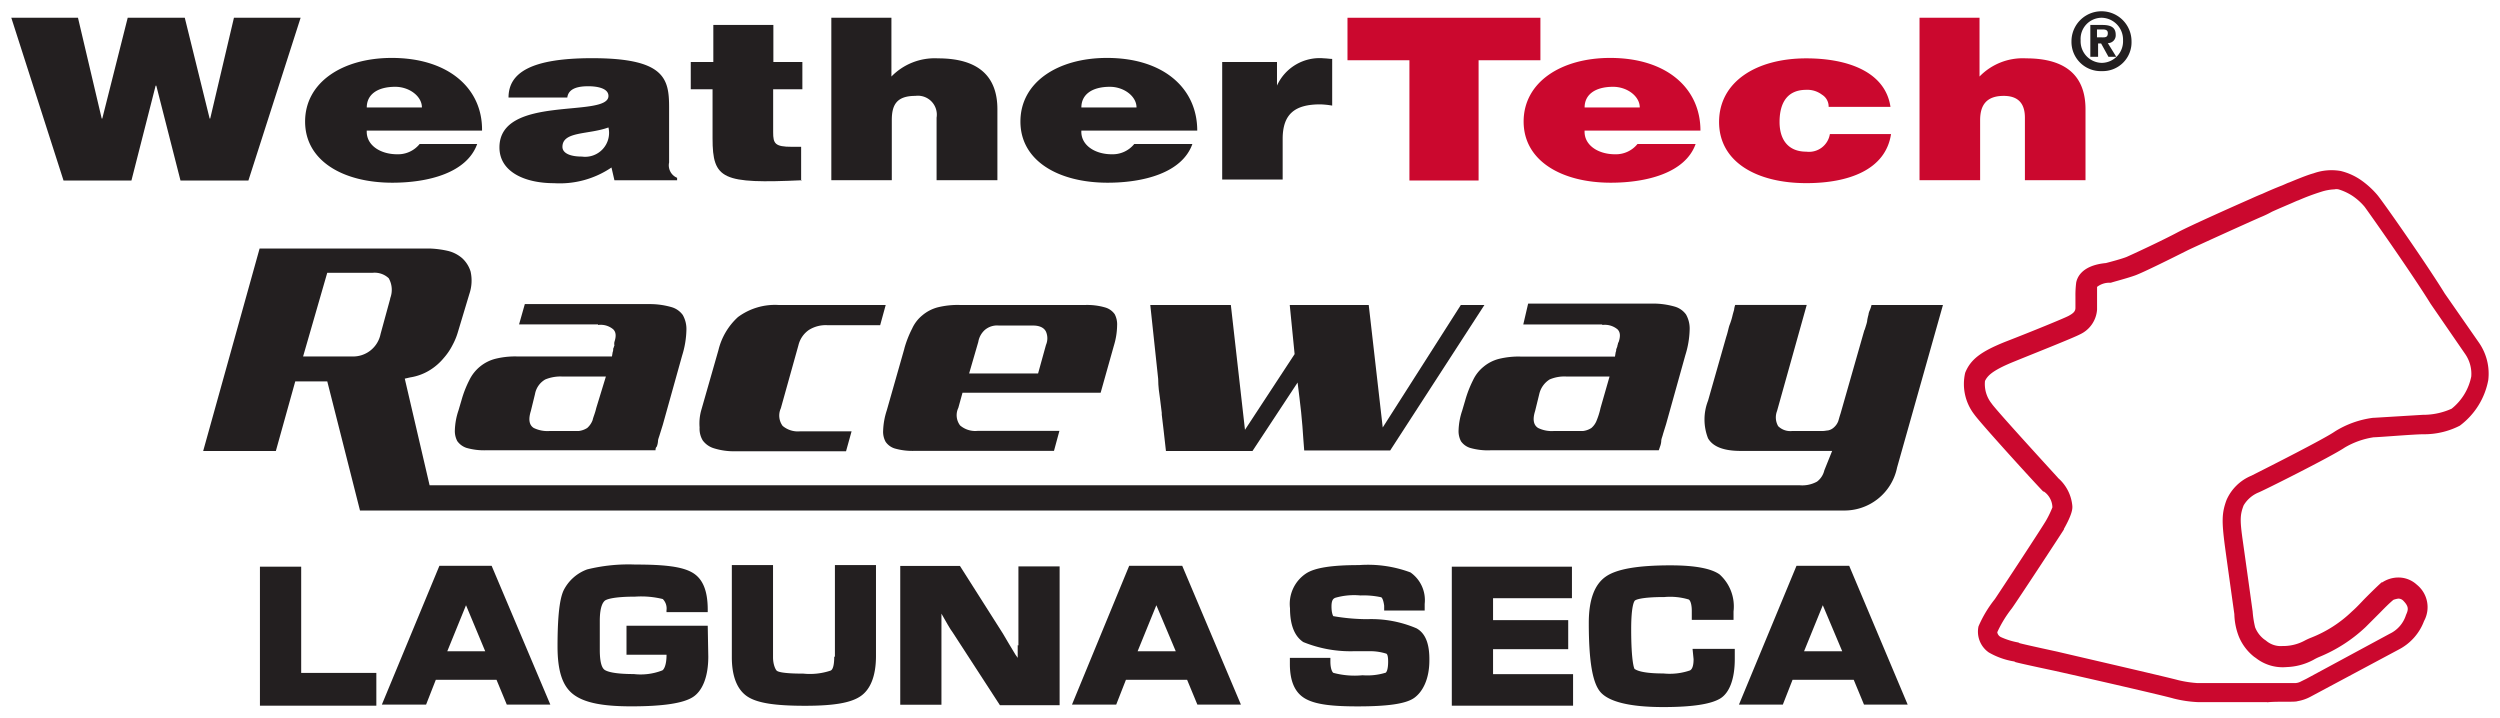 <?xml version="1.0" encoding="UTF-8" standalone="no"?>
<!-- Created with Inkscape (http://www.inkscape.org/) -->

<svg
   xmlns:dc="http://purl.org/dc/elements/1.1/"
   xmlns:cc="http://creativecommons.org/ns#"
   xmlns:rdf="http://www.w3.org/1999/02/22-rdf-syntax-ns#"
   xmlns:svg="http://www.w3.org/2000/svg"
   xmlns="http://www.w3.org/2000/svg"
   xmlns:sodipodi="http://sodipodi.sourceforge.net/DTD/sodipodi-0.dtd"
   xmlns:inkscape="http://www.inkscape.org/namespaces/inkscape"
   width="221.554"
   height="63.66"
   viewBox="0 0 58.62 16.843"
   version="1.1"
   id="svg13771"
   inkscape:version="0.92.0 r15299"
   sodipodi:docname="WeatherTech Raceway Laguna Seca.svg">
  <defs
     id="defs13765" />
  <sodipodi:namedview
     id="base"
     pagecolor="#ffffff"
     bordercolor="#666666"
     borderopacity="1.0"
     inkscape:pageopacity="0.0"
     inkscape:pageshadow="2"
     inkscape:zoom="4.0855548"
     inkscape:cx="109.77701"
     inkscape:cy="30.829908"
     inkscape:document-units="mm"
     inkscape:current-layer="layer1"
     showgrid="false"
     fit-margin-top="0"
     fit-margin-left="0"
     fit-margin-right="0"
     fit-margin-bottom="0"
     units="px"
     inkscape:window-width="1280"
     inkscape:window-height="744"
     inkscape:window-x="-4"
     inkscape:window-y="-4"
     inkscape:window-maximized="1" />
  <g
     inkscape:label="Layer 1"
     inkscape:groupmode="layer"
     id="layer1"
     transform="translate(3.343,-125.784)">
    <g
       transform="translate(-167.59,-132.618)"
       id="g13725">
      <path
         inkscape:connector-curvature="0"
         d="m 178.27,266.022 a 0.455,0.455 0 0 1 0.355,0.101 c 0.071,0.069 0.071,0.169 0.029,0.296 a 0.233,0.233 0 0 0 0,0.087 c -0.016,0.026 -0.016,0.056 -0.029,0.069 v 0.016 a 0.169,0.169 0 0 1 -0.013,0.071 l -0.016,0.098 h -2.217 a 1.921,1.921 0 0 0 -0.529,0.058 0.939,0.939 0 0 0 -0.598,0.497 2.508,2.508 0 0 0 -0.183,0.468 l -0.071,0.241 a 1.587,1.587 0 0 0 -0.085,0.455 0.505,0.505 0 0 0 0.056,0.265 0.431,0.431 0 0 0 0.214,0.159 1.5,1.5 0 0 0 0.482,0.056 h 3.953 c 0,-0.029 0,-0.056 0.029,-0.085 a 0.439,0.439 0 0 0 0.029,-0.13 c 0,-0.042 0.026,-0.098 0.042,-0.156 l 0.071,-0.228 0.452,-1.619 a 2.154,2.154 0 0 0 0.101,-0.598 0.669,0.669 0 0 0 -0.085,-0.355 0.495,0.495 0 0 0 -0.265,-0.185 1.852,1.852 0 0 0 -0.529,-0.071 h -2.91 l -0.135,0.476 h 1.852 z m -0.042,1.947 c -0.029,0.127 -0.071,0.214 -0.085,0.283 a 0.466,0.466 0 0 1 -0.127,0.185 0.484,0.484 0 0 1 -0.198,0.071 h -0.685 a 0.733,0.733 0 0 1 -0.37,-0.071 c -0.114,-0.071 -0.127,-0.212 -0.069,-0.397 l 0.098,-0.4 a 0.495,0.495 0 0 1 0.241,-0.341 0.939,0.939 0 0 1 0.384,-0.069 h 1.037 z"
         style="fill:#231f20;stroke-width:0.265"
         id="path13531" />
      <path
         inkscape:connector-curvature="0"
         d="m 180.696,267.999 a 1.146,1.146 0 0 0 -0.045,0.426 0.529,0.529 0 0 0 0.074,0.304 0.508,0.508 0 0 0 0.265,0.185 1.572,1.572 0 0 0 0.497,0.069 h 2.598 l 0.13,-0.468 h -1.204 a 0.553,0.553 0 0 1 -0.413,-0.127 0.41,0.41 0 0 1 -0.042,-0.413 l 0.413,-1.479 a 0.609,0.609 0 0 1 0.241,-0.355 0.738,0.738 0 0 1 0.439,-0.114 h 1.236 l 0.13,-0.474 h -2.511 a 1.46,1.46 0 0 0 -0.953,0.283 1.537,1.537 0 0 0 -0.458,0.775 z"
         style="fill:#231f20;stroke-width:0.265"
         id="path13533" />
      <path
         inkscape:connector-curvature="0"
         d="m 185.453,266.575 -0.413,1.45 a 1.693,1.693 0 0 0 -0.085,0.471 0.487,0.487 0 0 0 0.058,0.265 0.405,0.405 0 0 0 0.212,0.156 1.508,1.508 0 0 0 0.484,0.056 h 3.252 l 0.127,-0.468 h -1.918 a 0.548,0.548 0 0 1 -0.41,-0.127 0.397,0.397 0 0 1 -0.042,-0.413 l 0.098,-0.355 h 3.239 l 0.312,-1.109 a 1.693,1.693 0 0 0 0.074,-0.466 0.511,0.511 0 0 0 -0.056,-0.265 0.413,0.413 0 0 0 -0.214,-0.156 1.5,1.5 0 0 0 -0.471,-0.061 h -2.94 a 1.947,1.947 0 0 0 -0.529,0.056 0.923,0.923 0 0 0 -0.355,0.185 0.855,0.855 0 0 0 -0.241,0.312 2.466,2.466 0 0 0 -0.183,0.468 z m 1.733,-0.156 a 0.482,0.482 0 0 1 0.156,-0.283 0.444,0.444 0 0 1 0.325,-0.101 h 0.794 c 0.056,0 0.241,0 0.312,0.143 a 0.394,0.394 0 0 1 0,0.312 l -0.185,0.669 h -1.617 z"
         style="fill:#231f20;stroke-width:0.265"
         id="path13535" />
      <path
         inkscape:connector-curvature="0"
         d="m 193.108,265.554 h -1.889 l 0.185,1.733 c 0,0.185 0.026,0.341 0.042,0.455 l 0.042,0.341 v 0.042 c 0.013,0.101 0.029,0.228 0.042,0.355 l 0.056,0.497 h 2.029 l 1.058,-1.606 0.042,0.341 c 0.029,0.243 0.056,0.471 0.071,0.683 0.016,0.212 0.026,0.384 0.042,0.569 h 2.016 l 2.209,-3.41 h -0.553 l -1.831,2.871 -0.328,-2.871 h -1.852 l 0.114,1.151 -1.164,1.775 z"
         style="fill:#231f20;stroke-width:0.265"
         id="path13537" />
      <path
         inkscape:connector-curvature="0"
         d="m 201.818,266.022 a 0.463,0.463 0 0 1 0.355,0.101 c 0.071,0.069 0.071,0.169 0.029,0.296 l -0.016,0.029 c 0,0.029 -0.013,0.042 -0.013,0.058 0,0.016 -0.016,0.056 -0.029,0.085 v 0 a 0.164,0.164 0 0 1 -0.013,0.071 l -0.016,0.101 h -2.201 a 1.929,1.929 0 0 0 -0.529,0.056 0.923,0.923 0 0 0 -0.355,0.185 0.889,0.889 0 0 0 -0.243,0.312 2.617,2.617 0 0 0 -0.183,0.471 l -0.071,0.241 a 1.587,1.587 0 0 0 -0.085,0.455 0.511,0.511 0 0 0 0.056,0.265 0.413,0.413 0 0 0 0.214,0.156 1.5,1.5 0 0 0 0.482,0.056 h 3.942 l 0.029,-0.085 a 0.442,0.442 0 0 0 0.029,-0.127 c 0,-0.058 0.026,-0.101 0.042,-0.172 l 0.071,-0.228 0.452,-1.619 a 2.154,2.154 0 0 0 0.101,-0.598 0.669,0.669 0 0 0 -0.085,-0.355 0.495,0.495 0 0 0 -0.265,-0.185 1.852,1.852 0 0 0 -0.529,-0.071 h -2.908 l -0.114,0.489 h 1.852 z m -0.042,1.947 a 1.675,1.675 0 0 1 -0.087,0.283 0.439,0.439 0 0 1 -0.127,0.185 0.458,0.458 0 0 1 -0.198,0.071 h -0.683 a 0.728,0.728 0 0 1 -0.368,-0.071 c -0.114,-0.071 -0.13,-0.212 -0.071,-0.397 l 0.098,-0.4 a 0.548,0.548 0 0 1 0.243,-0.341 0.878,0.878 0 0 1 0.384,-0.069 h 1.021 z"
         style="fill:#231f20;stroke-width:0.265"
         id="path13539" />
      <path
         inkscape:connector-curvature="0"
         d="m 208.726,269.377 1.079,-3.823 h -1.675 a 0.701,0.701 0 0 1 -0.042,0.127 0.312,0.312 0 0 0 -0.029,0.101 1.214,1.214 0 0 0 -0.029,0.127 c 0,0.042 -0.026,0.114 -0.056,0.214 l -0.013,0.026 -0.556,1.947 c -0.029,0.087 -0.042,0.143 -0.056,0.185 a 0.373,0.373 0 0 1 -0.101,0.143 0.286,0.286 0 0 1 -0.14,0.071 c -0.029,0 -0.071,0.013 -0.13,0.013 h -0.709 a 0.405,0.405 0 0 1 -0.328,-0.114 0.415,0.415 0 0 1 -0.026,-0.355 l 0.696,-2.487 h -1.677 a 0.458,0.458 0 0 0 -0.026,0.114 c -0.016,0.056 -0.029,0.098 -0.042,0.156 a 1.587,1.587 0 0 1 -0.058,0.185 c -0.029,0.069 -0.042,0.169 -0.085,0.296 l -0.426,1.495 a 1.212,1.212 0 0 0 0,0.881 c 0.114,0.198 0.37,0.296 0.767,0.296 h 2.143 l -0.183,0.455 a 0.46,0.46 0 0 1 -0.172,0.265 0.722,0.722 0 0 1 -0.41,0.085 H 174.32 l -0.582,-2.5 0.127,-0.029 a 1.23,1.23 0 0 0 0.484,-0.185 1.323,1.323 0 0 0 0.299,-0.265 1.445,1.445 0 0 0 0.212,-0.312 1.55,1.55 0 0 0 0.127,-0.312 l 0.265,-0.881 a 0.968,0.968 0 0 0 0.029,-0.529 0.706,0.706 0 0 0 -0.198,-0.312 0.794,0.794 0 0 0 -0.341,-0.172 2.27,2.27 0 0 0 -0.392,-0.053 h -4.016 l -1.323,4.747 h 1.704 l 0.455,-1.632 h 0.751 l 0.767,3.027 h 34.777 a 1.259,1.259 0 0 0 1.262,-0.995 z m -35.33,-3.969 -0.225,0.823 a 0.656,0.656 0 0 1 -0.669,0.529 h -1.148 l 0.566,-1.961 h 1.058 a 0.482,0.482 0 0 1 0.384,0.127 0.553,0.553 0 0 1 0.034,0.471 z"
         style="fill:#231f20;stroke-width:0.265"
         id="path13541" />
      <polygon
         transform="matrix(0.265,0,0,0.265,164.512,258.675)"
         points="5.9,0.54 8,9.46 8.05,9.46 10.3,0.54 15.35,0.54 17.55,9.46 17.6,9.46 19.7,0.54 25.6,0.54 20.98,14.94 14.97,14.94 12.83,6.55 12.77,6.55 10.63,14.94 4.62,14.94 0,0.54 "
         style="fill:#231f20"
         id="polygon13545" />
      <path
         inkscape:connector-curvature="0"
         d="m 172.846,261.49 c 0,0.325 0.328,0.529 0.712,0.529 a 0.651,0.651 0 0 0 0.529,-0.241 h 1.349 c -0.243,0.68 -1.151,0.908 -1.99,0.908 -1.151,0 -2.045,-0.511 -2.045,-1.434 0,-0.923 0.881,-1.492 2.032,-1.492 1.323,0 2.13,0.709 2.117,1.704 h -2.704 z m 1.294,-0.569 c 0,-0.265 -0.299,-0.484 -0.624,-0.484 -0.426,0 -0.669,0.185 -0.669,0.484 z"
         style="fill:#231f20;stroke-width:0.265"
         id="path13547" />
      <path
         inkscape:connector-curvature="0"
         d="m 178.654,262.628 -0.069,-0.299 a 2.159,2.159 0 0 1 -1.349,0.368 c -0.683,0 -1.278,-0.265 -1.278,-0.839 0,-1.249 2.556,-0.68 2.556,-1.206 0,-0.198 -0.312,-0.228 -0.468,-0.228 -0.198,0 -0.468,0.029 -0.497,0.265 h -1.378 c 0,-0.582 0.529,-0.923 1.961,-0.923 1.704,0 1.804,0.482 1.804,1.151 v 1.294 a 0.318,0.318 0 0 0 0.188,0.36 v 0.058 z m -0.14,-1.238 c -0.468,0.172 -1.079,0.085 -1.079,0.455 0,0.143 0.169,0.228 0.455,0.228 a 0.561,0.561 0 0 0 0.624,-0.683"
         style="fill:#231f20;stroke-width:0.265"
         id="path13549" />
      <path
         inkscape:connector-curvature="0"
         d="m 183.056,262.628 c -1.873,0.085 -2.101,-0.016 -2.101,-0.982 v -1.151 h -0.511 v -0.64 h 0.529 v -0.868 h 1.408 v 0.868 h 0.68 v 0.64 h -0.685 v 1.008 c 0,0.265 0.042,0.341 0.439,0.341 h 0.217 v 0.794 z"
         style="fill:#231f20;stroke-width:0.265"
         id="path13551" />
      <path
         inkscape:connector-curvature="0"
         d="m 183.723,258.818 h 1.426 v 1.378 a 1.418,1.418 0 0 1 1.093,-0.426 c 0.953,0 1.392,0.426 1.392,1.193 v 1.664 h -1.426 v -1.466 a 0.444,0.444 0 0 0 -0.497,-0.511 c -0.442,0 -0.553,0.212 -0.553,0.569 v 1.408 h -1.418 v -3.81 z"
         style="fill:#231f20;stroke-width:0.265"
         id="path13553" />
      <path
         inkscape:connector-curvature="0"
         d="m 189.602,261.49 c 0,0.325 0.328,0.529 0.712,0.529 a 0.651,0.651 0 0 0 0.529,-0.241 h 1.363 c -0.241,0.68 -1.151,0.908 -1.987,0.908 -1.151,0 -2.045,-0.511 -2.045,-1.434 0,-0.923 0.878,-1.492 2.029,-1.492 1.323,0 2.117,0.709 2.117,1.704 h -2.717 z m 1.294,-0.569 c 0,-0.265 -0.299,-0.484 -0.624,-0.484 -0.426,0 -0.669,0.185 -0.669,0.484 z"
         style="fill:#231f20;stroke-width:0.265"
         id="path13555" />
      <path
         inkscape:connector-curvature="0"
         d="m 192.899,259.855 h 1.291 v 0.553 0 a 1.098,1.098 0 0 1 1.109,-0.638 c 0.056,0 0.127,0.013 0.185,0.013 v 1.095 a 1.908,1.908 0 0 0 -0.28,-0.029 c -0.582,0 -0.881,0.214 -0.881,0.81 v 0.953 h -1.418 v -2.757 z"
         style="fill:#231f20;stroke-width:0.265"
         id="path13557" />
      <polygon
         transform="matrix(0.265,0,0,0.265,164.512,258.675)"
         points="129.83,4.3 129.83,14.94 123.71,14.94 123.71,4.3 118.23,4.3 118.23,0.54 135.3,0.54 135.3,4.3 "
         style="fill:#cb082e"
         id="polygon13559" />
      <path
         inkscape:connector-curvature="0"
         d="m 201.402,261.49 c 0,0.325 0.328,0.529 0.712,0.529 a 0.651,0.651 0 0 0 0.529,-0.241 h 1.363 c -0.241,0.68 -1.151,0.908 -1.99,0.908 -1.148,0 -2.043,-0.511 -2.043,-1.434 0,-0.923 0.878,-1.492 2.029,-1.492 1.323,0 2.117,0.709 2.117,1.704 h -2.717 z m 1.294,-0.569 c 0,-0.265 -0.299,-0.484 -0.624,-0.484 -0.426,0 -0.669,0.185 -0.669,0.484 z"
         style="fill:#cb082e;stroke-width:0.265"
         id="path13561" />
      <path
         inkscape:connector-curvature="0"
         d="m 207.125,260.908 a 0.325,0.325 0 0 0 -0.156,-0.286 0.566,0.566 0 0 0 -0.368,-0.114 c -0.529,0 -0.627,0.426 -0.627,0.754 0,0.413 0.201,0.696 0.627,0.696 a 0.495,0.495 0 0 0 0.553,-0.413 h 1.434 c -0.127,0.839 -0.995,1.151 -1.987,1.151 -1.164,0 -2.045,-0.497 -2.045,-1.434 0,-0.937 0.865,-1.492 2.045,-1.492 0.966,0 1.852,0.312 1.974,1.138 z"
         style="fill:#cb082e;stroke-width:0.265"
         id="path13563" />
      <path
         inkscape:connector-curvature="0"
         d="m 209.242,258.818 h 1.421 v 1.378 a 1.41,1.41 0 0 1 1.093,-0.426 c 0.95,0 1.392,0.426 1.392,1.193 v 1.664 h -1.421 v -1.466 c 0,-0.265 -0.098,-0.511 -0.497,-0.511 -0.4,0 -0.553,0.212 -0.553,0.569 v 1.408 h -1.421 v -3.81 z"
         style="fill:#cb082e;stroke-width:0.265"
         id="path13565" />
      <path
         inkscape:connector-curvature="0"
         d="m 213.531,260.069 a 0.685,0.685 0 0 1 -0.712,-0.699 0.704,0.704 0 0 1 1.408,0 0.675,0.675 0 0 1 -0.696,0.699 m 0,-1.251 a 0.495,0.495 0 0 0 -0.497,0.529 0.505,0.505 0 0 0 0.497,0.529 v 0 a 0.505,0.505 0 0 0 0.497,-0.529 0.513,0.513 0 0 0 -0.497,-0.529 m -0.114,0.915 h -0.156 v -0.746 h 0.283 c 0.198,0 0.312,0.058 0.312,0.228 a 0.183,0.183 0 0 1 -0.185,0.198 l 0.198,0.32 h -0.183 l -0.172,-0.312 h -0.071 v 0.312 z m 0.14,-0.455 c 0.071,0 0.114,-0.013 0.114,-0.101 0,-0.087 -0.085,-0.085 -0.14,-0.085 h -0.114 v 0.185 z"
         style="fill:#231f20;stroke-width:0.265"
         id="path13567" />
      <polygon
         transform="matrix(0.265,0,0,0.265,164.512,258.675)"
         points="32.3,61.41 32.3,58.51 25.65,58.51 25.65,49.11 22,49.11 22,61.41 "
         style="fill:#231f20"
         id="polygon13571" />
      <path
         inkscape:connector-curvature="0"
         d="m 174.55,271.669 -1.349,3.254 h 1.037 l 0.228,-0.582 h 1.423 l 0.241,0.582 h 1.021 l -1.376,-3.254 z m 0.185,2.003 0.439,-1.079 0.45,1.079 z"
         style="fill:#231f20;stroke-width:0.265"
         id="path13573" />
      <path
         inkscape:connector-curvature="0"
         d="m 183.808,273.801 c 0,0.265 -0.056,0.312 -0.085,0.325 a 1.527,1.527 0 0 1 -0.638,0.071 c -0.471,0 -0.598,-0.042 -0.627,-0.071 -0.029,-0.029 -0.085,-0.143 -0.085,-0.312 v -2.162 h -0.966 v 2.162 c 0,0.455 0.13,0.767 0.37,0.923 0.241,0.156 0.667,0.214 1.349,0.214 0.683,0 1.079,-0.071 1.304,-0.228 0.225,-0.156 0.357,-0.468 0.357,-0.939 v -2.133 h -0.963 v 2.148 z"
         style="fill:#231f20;stroke-width:0.265"
         id="path13575" />
      <path
         inkscape:connector-curvature="0"
         d="m 188.11,273.531 v 0.296 l -0.05,-0.071 c -0.114,-0.185 -0.212,-0.355 -0.296,-0.497 l -1.008,-1.587 h -1.4 v 3.254 h 0.966 v -2.135 c 0.114,0.198 0.198,0.355 0.265,0.442 l 1.106,1.704 h 1.4 v -3.254 h -0.966 v 1.852 z"
         style="fill:#231f20;stroke-width:0.265"
         id="path13577" />
      <path
         inkscape:connector-curvature="0"
         d="m 190.724,271.669 -1.341,3.254 h 1.037 l 0.228,-0.582 h 1.434 l 0.241,0.582 h 1.021 l -1.376,-3.254 z m 0.198,2.003 0.439,-1.079 0.455,1.079 z"
         style="fill:#231f20;stroke-width:0.265"
         id="path13579" />
      <polygon
         transform="matrix(0.265,0,0,0.265,164.512,258.675)"
         points="131.11,53.84 131.11,51.9 138.09,51.9 138.09,49.11 127.46,49.11 127.46,61.41 138.19,61.41 138.19,58.62 131.11,58.62 131.11,56.41 137.76,56.41 137.76,53.84 "
         style="fill:#231f20"
         id="polygon13581" />
      <path
         inkscape:connector-curvature="0"
         d="m 203.958,273.857 c 0,0.101 -0.013,0.228 -0.085,0.265 a 1.466,1.466 0 0 1 -0.624,0.071 c -0.569,0 -0.654,-0.101 -0.669,-0.101 -0.016,0 -0.085,-0.183 -0.085,-0.937 0,-0.556 0.071,-0.654 0.085,-0.669 0.013,-0.016 0.13,-0.085 0.696,-0.085 a 1.511,1.511 0 0 1 0.569,0.058 c 0.042,0.026 0.071,0.127 0.071,0.265 v 0.212 h 0.979 v -0.198 a 1.008,1.008 0 0 0 -0.328,-0.868 c -0.198,-0.14 -0.582,-0.212 -1.148,-0.212 -0.767,0 -1.265,0.085 -1.521,0.265 -0.257,0.18 -0.397,0.529 -0.397,1.082 0,0.894 0.085,1.421 0.283,1.635 0.198,0.214 0.669,0.341 1.463,0.341 0.696,0 1.122,-0.071 1.336,-0.201 0.214,-0.13 0.341,-0.455 0.341,-0.923 v -0.241 h -0.99 z"
         style="fill:#231f20;stroke-width:0.265"
         id="path13583" />
      <path
         inkscape:connector-curvature="0"
         d="m 207.607,271.669 h -1.236 l -1.349,3.254 h 1.029 l 0.228,-0.582 h 1.434 l 0.241,0.582 h 1.024 z m -1.058,2.003 0.439,-1.079 0.455,1.079 z"
         style="fill:#231f20;stroke-width:0.265"
         id="path13585" />
      <path
         inkscape:connector-curvature="0"
         d="m 197.455,273.132 a 2.699,2.699 0 0 0 -1.151,-0.212 4.725,4.725 0 0 1 -0.794,-0.071 c 0,0 -0.042,-0.058 -0.042,-0.228 0,-0.169 0.056,-0.185 0.085,-0.201 a 1.587,1.587 0 0 1 0.595,-0.056 1.929,1.929 0 0 1 0.484,0.042 c 0.029,0.013 0.056,0.085 0.071,0.198 v 0.114 h 0.95 v -0.156 a 0.794,0.794 0 0 0 -0.333,-0.738 2.855,2.855 0 0 0 -1.206,-0.172 c -0.624,0 -1.037,0.058 -1.249,0.201 a 0.855,0.855 0 0 0 -0.37,0.81 c 0,0.384 0.101,0.654 0.312,0.794 a 2.929,2.929 0 0 0 1.193,0.214 h 0.397 a 1.265,1.265 0 0 1 0.357,0.058 c 0.026,0.013 0.042,0.071 0.042,0.185 0,0.198 -0.042,0.265 -0.071,0.265 a 1.458,1.458 0 0 1 -0.529,0.056 1.913,1.913 0 0 1 -0.683,-0.056 c -0.029,-0.016 -0.071,-0.101 -0.071,-0.265 v -0.087 h -0.95 v 0.143 c 0,0.4 0.114,0.669 0.355,0.81 0.241,0.14 0.624,0.185 1.236,0.185 0.683,0 1.122,-0.056 1.323,-0.198 0.201,-0.143 0.357,-0.442 0.357,-0.881 0.005,-0.394 -0.095,-0.64 -0.307,-0.754 z"
         style="fill:#231f20;stroke-width:0.265"
         id="path13587" />
      <path
         inkscape:connector-curvature="0"
         d="m 180.842,272.735 v -0.037 c 0,-0.442 -0.114,-0.725 -0.357,-0.868 -0.243,-0.143 -0.654,-0.191 -1.347,-0.191 a 4.038,4.038 0 0 0 -1.122,0.114 1,1 0 0 0 -0.556,0.497 c -0.056,0.127 -0.14,0.397 -0.14,1.307 0,0.569 0.111,0.926 0.368,1.124 0.257,0.198 0.683,0.283 1.363,0.283 0.738,0 1.206,-0.071 1.434,-0.212 0.228,-0.14 0.37,-0.471 0.37,-0.953 l -0.013,-0.725 h -1.905 v 0.68 h 0.939 c 0,0.265 -0.071,0.355 -0.101,0.368 a 1.397,1.397 0 0 1 -0.667,0.085 c -0.497,0 -0.64,-0.069 -0.683,-0.098 -0.042,-0.029 -0.114,-0.114 -0.114,-0.468 v -0.68 c 0,-0.357 0.085,-0.442 0.114,-0.471 0.029,-0.029 0.185,-0.098 0.712,-0.098 a 2.117,2.117 0 0 1 0.651,0.056 0.315,0.315 0 0 1 0.087,0.265 v 0.042 h 0.966 z"
         style="fill:#231f20;stroke-width:0.265"
         id="path13589" />
      <path
         id="path13593"
         style="fill:#cb082e;stroke-width:0.265"
         d="m 217.399,274.865 h -1.619 a 2.834,2.834 0 0 1 -0.569,-0.085 c -0.183,-0.056 -1.916,-0.455 -2.81,-0.654 v 0 c 0,0 -0.738,-0.156 -0.894,-0.198 l -0.029,-0.016 a 1.736,1.736 0 0 1 -0.598,-0.212 0.593,0.593 0 0 1 -0.241,-0.611 2.797,2.797 0 0 1 0.384,-0.64 c 0.114,-0.169 1.135,-1.72 1.206,-1.852 a 2.305,2.305 0 0 0 0.143,-0.299 v 0 a 0.468,0.468 0 0 0 -0.198,-0.37 h -0.016 c -0.156,-0.156 -1.46,-1.587 -1.617,-1.807 a 1.167,1.167 0 0 1 -0.214,-0.979 c 0.127,-0.315 0.37,-0.497 0.937,-0.725 0.627,-0.243 1.392,-0.556 1.492,-0.611 0.101,-0.056 0.156,-0.101 0.156,-0.185 v -0.265 a 2.349,2.349 0 0 1 0.018,-0.331 v 0 c 0.016,-0.071 0.087,-0.397 0.696,-0.455 0.114,-0.029 0.37,-0.098 0.484,-0.143 0.156,-0.069 0.836,-0.384 1.206,-0.582 0.299,-0.156 1.222,-0.569 1.704,-0.781 0.127,-0.058 0.228,-0.101 0.265,-0.114 0.156,-0.071 0.325,-0.143 0.468,-0.198 0.071,-0.029 0.127,-0.058 0.169,-0.071 0.143,-0.058 0.413,-0.172 0.569,-0.214 a 1.254,1.254 0 0 1 0.64,-0.056 1.426,1.426 0 0 1 0.497,0.228 2.053,2.053 0 0 1 0.355,0.325 c 0.114,0.127 1.177,1.648 1.587,2.318 l 0.81,1.164 a 1.273,1.273 0 0 1 0.212,0.868 1.73,1.73 0 0 1 -0.667,1.069 1.831,1.831 0 0 1 -0.81,0.201 h -0.042 c -0.214,0 -1.058,0.071 -1.167,0.071 a 1.884,1.884 0 0 0 -0.68,0.241 c -0.312,0.212 -1.961,1.037 -2.032,1.058 a 0.733,0.733 0 0 0 -0.339,0.299 c -0.087,0.228 -0.087,0.355 -0.016,0.852 0.071,0.497 0.228,1.635 0.228,1.635 a 2.252,2.252 0 0 0 0.058,0.37 0.659,0.659 0 0 0 0.212,0.283 l 0.042,0.029 a 0.529,0.529 0 0 0 0.397,0.127 h 0.045 a 1.058,1.058 0 0 0 0.468,-0.127 1.482,1.482 0 0 1 0.156,-0.071 2.91,2.91 0 0 0 0.95,-0.611 c 0.13,-0.114 0.228,-0.228 0.328,-0.328 0.101,-0.101 0.241,-0.241 0.368,-0.355 h 0.016 a 0.691,0.691 0 0 1 0.368,-0.114 0.638,0.638 0 0 1 0.442,0.169 0.677,0.677 0 0 1 0.169,0.852 1.241,1.241 0 0 1 -0.595,0.669 l -2.074,1.109 a 0.99,0.99 0 0 1 -0.299,0.101 c -0.056,0.026 -0.468,0 -0.709,0.026 z m -4.9,-5.26 a 0.982,0.982 0 0 1 0.341,0.669 v 0 c 0,0.042 0.013,0.156 -0.198,0.529 v 0.013 c -0.042,0.071 -1.095,1.677 -1.222,1.852 a 2.749,2.749 0 0 0 -0.341,0.558 0.153,0.153 0 0 0 0.085,0.114 1.693,1.693 0 0 0 0.41,0.127 l 0.029,0.016 c 0.156,0.042 0.881,0.198 0.881,0.198 0.114,0.029 2.585,0.598 2.839,0.669 a 2.691,2.691 0 0 0 0.455,0.069 h 1.606 c 0.265,0 0.609,0 0.667,0 a 0.315,0.315 0 0 0 0.156,-0.042 l 0.114,-0.056 1.958,-1.058 a 0.725,0.725 0 0 0 0.384,-0.442 c 0.058,-0.127 0.071,-0.198 -0.071,-0.341 a 0.161,0.161 0 0 0 -0.111,-0.042 0.564,0.564 0 0 0 -0.114,0.029 c -0.101,0.085 -0.201,0.185 -0.312,0.299 l -0.341,0.341 a 3.532,3.532 0 0 1 -1.079,0.696 1.193,1.193 0 0 0 -0.143,0.071 1.421,1.421 0 0 1 -0.624,0.169 1.019,1.019 0 0 1 -0.725,-0.212 l -0.042,-0.029 a 1.177,1.177 0 0 1 -0.355,-0.468 1.532,1.532 0 0 1 -0.108,-0.532 c 0,0 -0.156,-1.109 -0.225,-1.619 -0.071,-0.556 -0.071,-0.754 0.042,-1.058 a 1.09,1.09 0 0 1 0.582,-0.569 c 0.452,-0.228 1.717,-0.868 1.958,-1.037 a 2.22,2.22 0 0 1 0.892,-0.32 h 0.013 l 1.167,-0.071 h 0.042 a 1.617,1.617 0 0 0 0.624,-0.143 1.289,1.289 0 0 0 0.46,-0.754 0.815,0.815 0 0 0 -0.143,-0.529 l -0.81,-1.177 c -0.439,-0.712 -1.463,-2.162 -1.548,-2.275 a 1.352,1.352 0 0 0 -0.299,-0.265 1.275,1.275 0 0 0 -0.312,-0.143 0.22,0.22 0 0 0 -0.098,0 1.162,1.162 0 0 0 -0.312,0.058 5.162,5.162 0 0 0 -0.529,0.198 c -0.042,0.013 -0.101,0.042 -0.169,0.071 -0.13,0.056 -0.299,0.127 -0.455,0.198 a 2.331,2.331 0 0 1 -0.265,0.127 c -0.484,0.214 -1.392,0.627 -1.691,0.767 -0.368,0.185 -1.058,0.529 -1.249,0.598 -0.191,0.069 -0.529,0.156 -0.569,0.172 h -0.029 a 0.471,0.471 0 0 0 -0.296,0.098 v 0.529 a 0.691,0.691 0 0 1 -0.397,0.582 c -0.159,0.085 -1.095,0.455 -1.548,0.64 -0.529,0.214 -0.627,0.341 -0.683,0.455 a 0.73,0.73 0 0 0 0.156,0.529 c 0.077,0.119 0.971,1.101 1.553,1.738 z"
         inkscape:connector-curvature="0" />
    </g>
  </g>
</svg>
